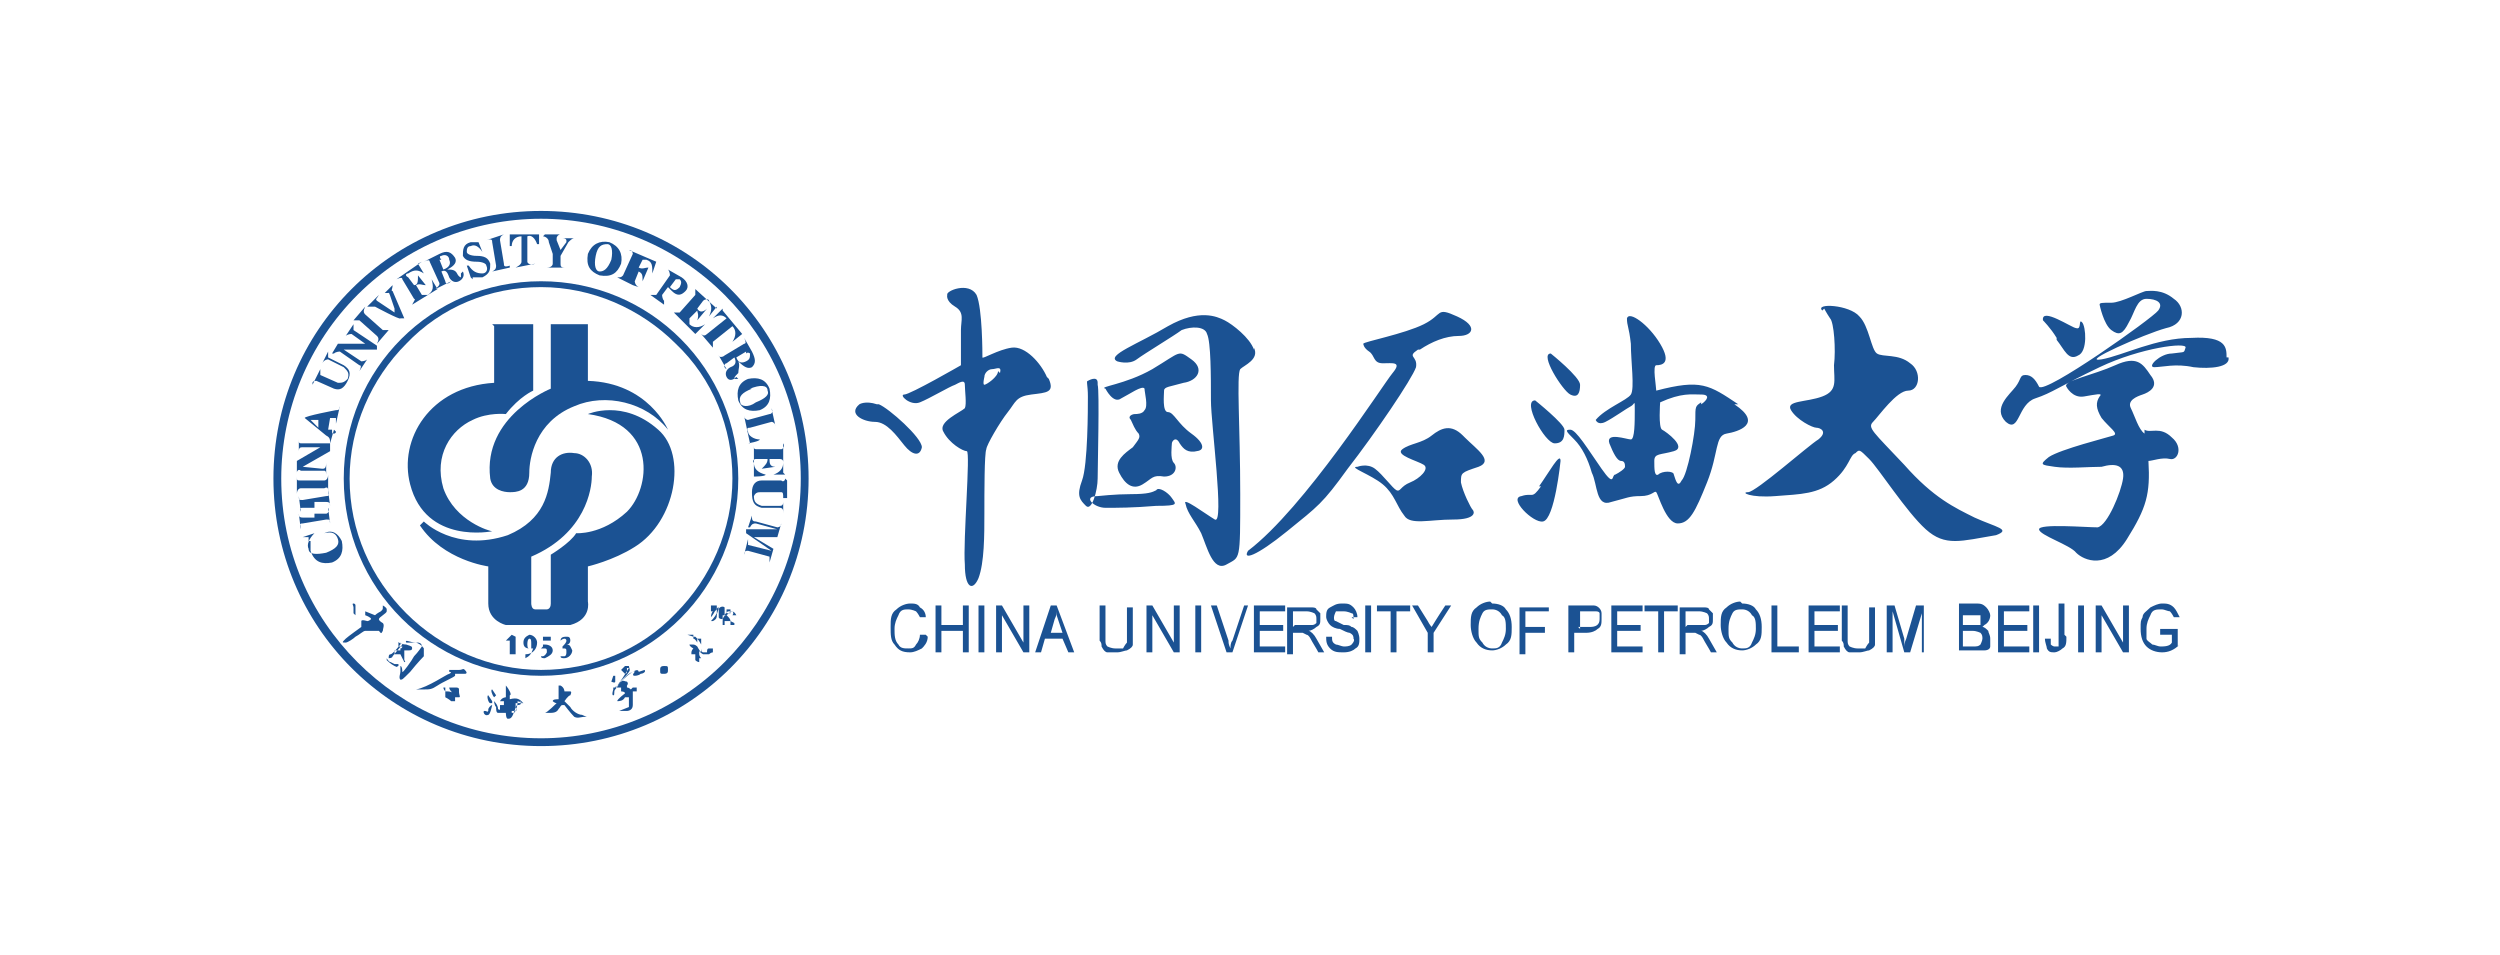 <?xml version="1.0" encoding="UTF-8"?>
<svg xmlns="http://www.w3.org/2000/svg" version="1.1" viewBox="0 0 128 48.9">
  <defs>
    <style>
      .cls-1 {
        fill: #1b5293;
        fill-rule: evenodd;
      }
    </style>
  </defs>
  <!-- Generator: Adobe Illustrator 28.7.1, SVG Export Plug-In . SVG Version: 1.2.0 Build 142)  -->
  <g>
    <g id="_图层_1" data-name="图层_1">
      <path class="cls-1" d="M18.3,15.1c-2.5,2.5-3.9,5.9-3.9,9.4,0,3.7,1.5,7,3.9,9.4,2.4,2.4,5.7,3.9,9.4,3.9,3.5,0,6.9-1.4,9.4-3.9,2.4-2.4,3.9-5.7,3.9-9.4s-1.5-7-3.9-9.4c-2.5-2.5-5.9-3.9-9.4-3.9-3.5,0-6.9,1.4-9.4,3.9h0ZM14,24.5c0-7.6,6.1-13.7,13.7-13.7,7.6,0,13.7,6.1,13.7,13.7s-6.1,13.7-13.7,13.7-13.7-6.1-13.7-13.7Z"/>
      <path class="cls-1" d="M20.8,17.6c-1.8,1.8-2.9,4.3-2.9,6.9,0,2.7,1.1,5.1,2.9,6.9,1.8,1.8,4.3,2.9,6.9,2.9,2.6,0,5.1-1,6.9-2.9,1.8-1.8,2.9-4.3,2.9-6.9,0-2.6-1-5.1-2.9-6.9-1.8-1.8-4.3-2.9-6.9-2.9-2.6,0-5.1,1-6.9,2.9ZM17.6,24.5c0-5.6,4.5-10.1,10.1-10.1s10.1,4.5,10.1,10.1-4.5,10.1-10.1,10.1-10.1-4.5-10.1-10.1ZM15.5,27.5l.6-.2h0c-.3.3-.4.6-.3.8,0,.3.4.3.9.2.5-.2.7-.4.6-.7-.1-.3-.3-.4-.7-.3h0c.4-.2.7,0,.9.4.1.5,0,.9-.5,1.1-.5.1-.9,0-1.1-.6,0-.2,0-.3,0-.5h-.1c0,0,0-.2,0-.2ZM16.1,26.5v-.5c0,0-.6,0-.6,0-.1,0-.2,0-.1.2h0s-.1-.8-.1-.8h0c0,.2,0,.2.2.2l1.2-.2c.1,0,.2,0,.1-.3h0s.1.8.1.8h0c0-.1,0-.2-.2-.2h-.6c0,0,0,.6,0,.6h.6c.1,0,.2-.2.1-.3h0s.1.8.1.8h0c0-.2,0-.2-.2-.2l-1.2.2c-.1,0-.2,0-.1.3h0s-.1-.8-.1-.8h0c0,.1,0,.2.2.2,0,0,.5,0,.5,0Z"/>
      <path class="cls-1" d="M16.8,24.3v.9s0,0,0,0c0-.2,0-.3-.2-.2h-1.2c-.1,0-.2.1-.2.3h0s0-.9,0-.9h0c0,.2,0,.2.2.2h1.2c.1,0,.2-.1.2-.3,0,0,0,0,0,0Z"/>
      <path class="cls-1" d="M15.2,24.2h0s0-.6,0-.6l1.2-.7h0s-.9,0-.9,0c-.1,0-.2,0-.2.2h0s0-.6,0-.6h0c0,.2,0,.2.2.2h1.4c0,.1,0,.4,0,.4l-1.4.8h0s1,.1,1,.1c.1,0,.2,0,.2-.3h0s0,.7,0,.7h0c0-.2,0-.3-.1-.3h-1.2c-.1-.1-.2,0-.2.1ZM16.5,21.5h-.6c0,0,.4.4.4.4v-.4ZM17.1,22l-.2.7h0c0-.2,0-.3-.2-.4l-1.1-.9h0c0-.1,1.6-.4,1.6-.4.1,0,.2,0,.2-.2h0s-.2.9-.2.9h0s0-.1,0-.1c0,0,0-.2,0-.2,0,0,0,0,0,0,0,0,0,0,0,0h-.3c0,0-.1.6-.1.6h.2c0,.2,0,.2.1.2,0,0,.1,0,.1-.1h0c0-.1,0,0,0,0ZM16,19.7l.4-.8h0c0,.2,0,.3,0,.3l.9.4c.2,0,.3,0,.5-.2.1-.3,0-.4-.2-.6l-.8-.4c0,0-.2,0-.3.2h0s.3-.6.3-.6h0c0,.2,0,.3,0,.3l.8.4c.3.2.4.4.2.8-.2.4-.4.5-.7.4l-.9-.4c0,0-.2,0-.2.1,0,0,0,0,0,0ZM17,18.1h0c0,0,.3-.5.3-.5h1.4s0,0,0,0l-.7-.5c0,0-.2,0-.3.1h0c0,0,.4-.6.4-.6h0c0,.2,0,.3,0,.3l1.2.8v.2c-.1,0-1.7,0-1.7,0h0s.9.6.9.6c0,0,.2,0,.3-.1h0c0,0-.4.6-.4.6h0c.1-.2.1-.3,0-.3l-1-.7c0,0-.2,0-.3.1ZM19.9,16.9l-.6.7h0c.1-.2.1-.3,0-.4l-.9-.8c0,0-.2,0-.3,0h0c0,0,.6-.7.6-.7h0c-.1.2-.1.3,0,.4l.9.8c0,0,.2,0,.3,0,0,0,0,0,0,0ZM18.8,15.7h0c0,0,.6-.6.6-.6h0c-.1.2-.2.2-.1.3,0,0,.3.2.9.6h0c0,0,0-.1,0-.2-.2-.6-.3-.9-.3-.8,0,0-.1,0-.2,0h0c0,0,.4-.4.4-.4h0c0,.2-.1.3,0,.3l.6,1.4h-.2c0,.1-1.3-.6-1.3-.6-.1,0-.2,0-.3,0ZM21.4,13.5l.3.5h0c-.3-.2-.5-.2-.8,0-.1,0-.2.1,0,.2l.3.4c.2,0,.2-.2.2-.5h0c0,0,.4.5.4.5h0c-.2,0-.3-.1-.5,0l.3.5c0,0,.1,0,.3,0,.3-.2.3-.4.2-.8h0c0,0,.3.5.3.5l-1.3.8h0c.1-.2.2-.3.1-.3l-.6-1c0-.1-.1-.1-.3,0h0c0,0,1.3-.9,1.3-.9ZM22.5,13.3l.2.5c.3-.1.4-.3.3-.5,0-.2-.2-.3-.4-.2-.1,0-.1.1,0,.2h0ZM23.7,13.9h0c.1.2,0,.4-.2.5-.2.1-.4,0-.5-.2-.1-.3-.2-.4-.4-.3l.2.5c0,.1.1.2.3,0h0c0,0-.8.4-.8.4h0c.2-.2.2-.2.2-.3l-.5-1.1c0-.1-.1-.1-.3,0h0c0,0,.8-.4.8-.4.4-.2.6-.1.8.2.1.2,0,.4-.4.6h0c.2,0,.4,0,.5.2.1.2.2.2.2.2,0,0,0,0,0-.2ZM24.1,14.2l-.2-.6h.1c.2.3.4.4.7.4.2,0,.3-.2.2-.4,0-.1-.2-.2-.5-.2-.4,0-.6-.1-.7-.3,0-.3,0-.6.4-.7.1,0,.2,0,.4,0,0,0,0,0,0,0,0,0,0,0,0,0,0,0,0,0,0,0h0s.2.5.2.5h0c-.2-.3-.4-.4-.6-.3-.2,0-.2.2-.2.3,0,.1.2.2.5.2.4,0,.6.1.7.4,0,.3,0,.5-.4.7-.1,0-.3,0-.4,0,0,0,0,0-.1,0,0,0,0,0,0,.1h0s0,0,0,0ZM26.1,13.7l-.9.2h0c.2-.1.2-.2.2-.3l-.2-1.2c0-.1,0-.2-.3-.1h0c0,0,.9-.3.9-.3h0c-.2.1-.2.2-.2.3l.2,1.2c0,.1,0,.2.3.1,0,0,0,0,0,0ZM26,12h1.6c0-.1,0,.5,0,.5h-.1c-.1-.3-.3-.5-.5-.4v1.3c0,.1.2.2.4.1h0c0,0-1,.2-1,.2h0c.2-.1.3-.2.3-.3v-1.3c-.3,0-.5.2-.5.5h-.1s0-.6,0-.6h0ZM27.9,12h0c0,0,.8,0,.8,0h0c-.1,0-.2.1-.2.2,0,0,0,0,0,.1,0,0,0,0,0,0l.2.5.3-.4c0,0,0,0,0-.1,0,0,0-.1-.2-.1h0c0,0,.6,0,.6,0h0c-.1,0-.2.1-.3.2l-.4.7v.4c0,.1,0,.2.2.2h0c0,0-.9,0-.9,0h0c.2,0,.3-.1.3-.2v-.5s-.2-.6-.2-.6c0-.2-.2-.3-.3-.3ZM30.5,13.1c-.1.5,0,.8.2.8.2,0,.4-.1.6-.6.1-.5,0-.8-.2-.8-.3,0-.5.1-.6.6ZM30.1,13c.2-.5.6-.7,1.1-.6.5.2.7.6.6,1.1-.2.5-.5.7-1.1.6-.5-.2-.7-.5-.6-1.1h0ZM32.4,14.6l-.8-.4h0c.2,0,.2,0,.3-.1l.5-1.1c0,0,0-.2-.2-.2h0c0,0,1.4.6,1.4.6l-.2.6h0c0-.4,0-.6-.3-.7-.1,0-.2,0-.2,0l-.2.4c.2.1.3,0,.5,0h0s-.3.7-.3.7h0c0-.3,0-.4-.2-.5l-.2.5c0,0,0,.2.2.3,0,0,0,0,0,0ZM34.6,14.3l-.3.4h0c.2.2.3.2.5,0,.1-.2.1-.3,0-.4,0,0-.2,0-.2,0ZM34,15.6l-.7-.5h0c.1,0,.2,0,.3,0l.7-1c0,0,0-.2-.1-.3h0c0,0,.7.4.7.4.3.2.4.5.2.7-.2.2-.4.3-.7,0l-.2-.2-.3.4c0,0,0,.2.1.3h0c0,0,0,0,0,0ZM36.7,15.7l-.4.5h0c.2-.4.1-.6,0-.8,0-.1-.2-.1-.3,0l-.3.4c.1.2.3.2.5,0h0c0,0-.5.6-.5.6h0c.1-.3,0-.4,0-.5l-.4.4c0,0,0,.2,0,.3.2.2.5.2.8,0h0c0,0-.5.5-.5.5l-1.1-1.1h0c.1,0,.2,0,.3,0l.8-.9c0,0,0-.2,0-.3h0c0,0,1.1,1,1.1,1ZM37,15.9l1,1.2-.5.4h0c.2-.3.2-.6,0-.8l-1,.8c0,0,0,.2,0,.3h0c0,0-.6-.7-.6-.7h0c.1.1.2.1.3,0l1-.8c-.2-.2-.4-.2-.7,0h0c0,0,.5-.5.5-.5h0ZM38.2,18l-.5.3c.1.3.3.3.5.2.2-.1.2-.2.2-.4,0,0-.1-.1-.2,0ZM37.7,19.3h0c-.2.2-.4.2-.5,0-.1-.2,0-.4.2-.5.3-.1.3-.3.2-.5l-.4.3c-.1,0-.2.2,0,.3h0s-.4-.7-.4-.7h0c0,.1.2.1.3,0l1-.6c.1,0,.1-.1,0-.3h0s.4.7.4.7c.2.4.2.6,0,.8-.2.1-.4,0-.7-.3h0c.1.2,0,.4,0,.6-.2.2-.2.2-.2.3,0,0,0,0,.2,0h0ZM38.5,19.9c-.5.2-.7.4-.6.7,0,.2.4.3.8,0,.5-.2.7-.4.6-.6,0-.3-.4-.3-.9-.1ZM38.3,19.4c.5-.1.9,0,1.1.5.1.5,0,.9-.5,1.1-.5.1-.9,0-1.1-.5-.1-.5,0-.9.5-1.1ZM38.4,22.7l-.3-1.4h0c0,.1.1.2.2.2l1.1-.3c.1,0,.2-.1.1-.3h0s.2.9.2.9h0c0-.1-.1-.2-.2-.2l-1.1.3c-.1,0-.2,0-.1.2,0,.2.3.4.6.4h0c0,.1-.6.2-.6.2h0ZM40.2,24.3h-.6c0,0,0,0,0,0,.3-.1.5-.3.5-.6,0-.1,0-.2-.2-.2h-.5c0,.2,0,.4.3.4h0c0,0-.7.1-.7.1h0c.2-.2.3-.3.3-.5h-.6c-.1,0-.2.1-.1.2,0,.3.2.5.6.6h0c0,.1-.6.1-.6.1v-1.6c0,0,0,0,0,0,0,.2,0,.2.2.2h1.2c.1,0,.2-.2.1-.3h0s0,1.5,0,1.5ZM40.3,24.6v.9c0,0-.2,0-.2,0,0-.2,0-.3-.1-.3h-1c-.2,0-.3,0-.4.2,0,.3.1.4.4.5h.9c.1,0,.2,0,.2-.2h0s0,.6,0,.6h0c0-.2,0-.3-.2-.3h-.9c-.4-.1-.5-.3-.5-.8,0-.4.2-.6.5-.6h1c.1.1.2,0,.2-.1h0ZM38.3,27l.2-.6h0c0,.2,0,.3.2.3l1.1.3c0,0,.2,0,.2-.2h0s-.2.7-.2.7h-1.2s0,0,0,0l1,.6-.2.7h0c0-.2,0-.3,0-.3l-1.1-.3c-.1,0-.2,0-.2.2h0s.2-.8.2-.8h0c0,.2,0,.3,0,.3l1.2.3-1.3-.9v-.2c0,0,1.6,0,1.6,0l-1.1-.3c-.1,0-.2,0-.3.2,0,0,0,0,0,0ZM26.4,32.6v.9s0,0,0,0h.1c0,0-.5,0-.5,0h0c0,0,.1,0,.1,0,0,0,0,0,0,0v-.7c0,0-.1,0-.2,0h0c.1-.1.2-.2.3-.3h0,0ZM27,32.9c0,.2,0,.3.1.3,0,0,0,0,.1,0,0,0,0-.1,0-.2,0-.2,0-.3-.1-.3,0,0-.1,0-.1.3ZM26.9,33.7h0c.2-.1.3-.2.4-.5,0,0-.1,0-.2,0-.2,0-.3-.1-.3-.3,0-.2.1-.3.3-.4.2,0,.4.2.4.4,0,.3-.2.6-.6.6ZM27.8,33.1v-.5h.4s0,0,0,0h0v.2h-.4v.2s0,0,.1,0c.2,0,.4.1.4.3,0,.2-.2.3-.4.4-.1,0-.2,0-.2-.1,0,0,0,0,0,0s0,0,.1,0c0,0,0,0,0,0,0,0,.1,0,.2-.2,0-.2,0-.2-.2-.2,0,0,0,0-.1,0,0,0,0,0,0,0ZM28.8,33.1h0c.1-.1.2-.2.2-.3,0,0,0-.1-.1-.1,0,0-.1,0-.2.1h0c0-.2.2-.2.3-.2.1,0,.2,0,.2.2,0,0,0,.2-.2.2h0c.2,0,.2.1.3.3,0,.2-.2.4-.4.4-.1,0-.2,0-.2-.1,0,0,0,0,0,0,0,0,0,0,.1,0,0,0,0,0,.1,0,0,0,.1,0,.1-.2,0-.2,0-.2-.2-.2,0,0,0,0,0,0,0,0,0,0,0,0h0ZM25.2,16.6h2.1v3.4s-.7.3-1.4,1.2c0,0-.9-.1-1.7.3-1.1.5-2,1.8-1.5,3.5.6,1.7,2.4,2.2,2.5,2.2,0,0-3.4.7-4.2-2.4-.6-2.3,1-5,4.3-5.2,0,0,0-2.9,0-2.9Z"/>
      <path class="cls-1" d="M28.2,16.6v3.3s-3.5,1.4-3.1,4.6c.1.6.7.7,1,.7.3,0,1,0,1-1,0-.7.3-2.6,2.3-3.4,1.6-.7,3.7-.2,4.8,1.2,0,0-1-2.4-4.1-2.5v-2.9s-2,0-2,0Z"/>
      <path class="cls-1" d="M21.7,26.7s1.6,1.6,4.3.7c1.9-.8,2.1-2.2,2.2-3.2,0-.8.6-1.1,1.2-1,.5,0,1,.5.9,1.2,0,.6-.3,2.9-3.1,4.1v2.4s0,.3.2.3h.6s.2,0,.2-.3v-2.5s1-.6,1.3-1.1c0,0,1.3.1,2.6-1.1,1.2-1.2,1.6-4.5-2-5,0,0,1.8-.8,3.6.8,1.5,1.3.9,4.7-1.2,6-1.1.7-2.4,1-2.4,1v1.8s.2.9-.9,1.2h-3.3s-.9-.2-.9-1.1v-1.9s-2.3-.3-3.5-2.1ZM19.3,31.7c0,0-.2,0-.2,0,0,0,0,0,0,0,0,0,0,0,.1,0,0,0,0,0,0,0h0ZM19.8,31.2c0-.1-.2-.2-.2-.2,0,0,0,0,0,.1,0,.1,0,.1-.1.2,0,0-.2.1-.3.2,0,0-.5-.2-.5-.2,0,0,0,.1,0,.2,0,0,.3.1.3.2,0,0,0,0,0,0,0,0-.1.1-.2.1,0,0-.3-.1-.3,0,0,.1,0,.3,0,.3,0,0-.7.5-.8.6-.2.2-.2.2,0,.2.1,0,.4-.2.5-.3.2-.1.4-.3.5-.3s.3,0,.4,0c.1,0,.2,0,.3,0,.1.1.1.2.2,0,0-.1.1-.3,0-.4,0,0-.2-.1-.2-.2s.4-.3.4-.4h0ZM18.2,31.5c0,.1,0,.2,0,.1,0,0,0-.5,0-.6,0-.1-.1-.1-.1-.1-.1,0,0,.1,0,.2,0,0,0,.2,0,.3ZM23.5,35.3c0-.1-.1-.1-.2-.1,0,0-.2,0-.3,0,0,0,0,.1.1.2s0,0-.2,0-.1,0-.1,0c0,0,0-.2,0-.2,0,0-.1,0-.1,0,0,0,0,.1.1.2,0,.1,0,.2,0,.3,0,0,.2.1.3.2.2,0,.2,0,.2,0,0,0,0-.2,0-.2,0,0,0,0,.2,0,.1,0,0-.1,0-.3h0ZM23.5,34.5c.1,0,.2,0,.3,0,0,0,.2,0,0-.2-.1-.1-.1,0-.3,0-.2,0-.5,0-.5,0,0,0,0,0,0,0,0,0,0,0,0,.1,0,0,.2,0,0,.1-.1,0-1.1.7-1.7.8,0,0,0,0,.4,0,.3,0,.4,0,.7-.2.3-.2.8-.4.9-.5,0,0,0-.1,0-.1h0ZM28.6,35.1s0,0,0,0c0,0,0,.3,0,.4,0,.1,0,.2,0,.3-.1,0-.3,0-.3.1,0,0,.1.1.2.1,0,0,.1,0,0,0,0,0-.5.5-.6.5,0,0,0,0,.2,0,.2,0,.4,0,.5-.2.1-.1.1-.2.2-.2,0,0,0,0,.1,0,0,0,.3.4.5.6.2.1.3,0,.6,0,.1,0,0,0-.2-.1-.2,0-.5-.2-.6-.4-.3-.3-.3-.3-.3-.3,0,0,.2-.3.3-.3,0,0,.1-.2,0-.2-.1,0-.2,0-.3,0,0,0,0-.2-.2-.3,0,0-.4,0-.3,0ZM32.3,35.3c0,0-.1-.1-.2-.1,0,0,0-.1,0-.1,0,0,.1-.1,0-.2-.1,0-.2-.1-.3,0-.1.2-.4.3-.3.3,0,0,0,0,.2,0,0,0,.1,0,.1,0,0,0,0,.1,0,.2,0,0,.2,0,.2.1,0,0-.4.3-.4.4,0,0,0,0,0,0,.1,0,.3,0,.4-.2,0,0,.2,0,.2,0,0,.1,0,.4,0,.5,0,0-.5.2-.5.2,0,0,.3,0,.4,0,0,0,.3,0,.3-.3,0-.3,0-.4,0-.7,0,0,0,0,.2,0,0,0,0-.1,0-.2-.1,0-.2,0-.2,0ZM32.7,34.4c0,0,0-.2-.3,0-.3.1-.5.4-.6.5-.2.1.3-.3.4-.5.1-.1,0-.2,0-.3,0,0-.2,0-.2,0,0,0-.2.2-.2.2,0,0,0,0,0,0,0,0,.1.1.2.2,0,0,.1,0,.1-.1,0,0,0-.2,0-.2,0,0,.2,0,.1,0,0,0-.6,1-.7,1,0,0-.1,0-.1,0,0,0,0,0,0,.1,0,0-.1.3,0,.3.1,0,0-.2.1-.3s.1-.2.4-.5c.3-.3.6-.5.6-.4,0,0,0,0,0,0,0,0-.2.2,0,.2,0,0,.2,0,.3-.1.1,0,.3-.1.2-.2ZM31.3,34.9c0,0,.2.1.2,0,0,0,0-.2,0-.3,0,0,0,0,0,0,0,0-.3,0-.3,0,0,0,0,0,.2,0ZM26.5,35.9s0,0,0,.1c0,.1-.1.5-.2.5,0,0,0,0,0,0,0,0,0,0-.1,0,0,0,0,0,0-.1,0,0,0,0,.2,0,.1,0,0-.2,0-.2,0,0,0-.2,0-.2.2,0,.3,0,.4,0,0,0,0,0,0,0h0ZM26.8,36c-.2-.2-.3-.3-.7-.2,0,0,0-.2,0-.2,0,0,.1,0,0-.2s-.2-.3-.2-.3c0,0,0,0,0,.2,0,.1,0,.4,0,.4,0,0-.2,0-.3.2,0,0,0,0,0,0,0,0,.2,0,.2,0s0,0,0,0c0,.1,0,.3,0,.2,0,0-.2,0-.2,0,0,0,0,.2,0,.2,0,0,0,0,0,0,0,0,0,0,0,0,0,0,0,.1-.1,0,0-.2-.2-.4-.2-.4,0,0,0,0,0,0s0,.2.1.3c0,.1,0,.3.1.3.1,0,.1,0,.3,0,.1,0,.1,0,.1,0,0,0,0,.3.1.3.1,0,.2,0,.3-.3.1-.2.1-.4.2-.4,0,0,.3,0,.1-.2ZM25,36.4c-.1.1,0,0-.2,0-.1,0,0,.3.2.2.1,0,.2-.5.2-.5,0,0-.1,0-.2.2h0ZM25.2,36c0,0,0,0,0-.1,0,0-.2-.3-.2-.3-.1,0,0,.4.1.4ZM25.4,35.6c0,0,0,0,0,0,0,0-.2-.3-.2-.3-.1,0,0,.3.1.4ZM20.2,34s0,0-.2-.1c-.1,0-.2-.2-.2-.2,0,0,0,0,0,.1,0,0,.2.2.4.3.2.1.1,0,.2,0,0,0,0-.2,0-.1ZM20.7,33.9c0,0,.1,0,0-.1,0-.1,0-.2,0-.3,0,0,0-.1,0-.2,0,0,0,0,.2,0,.1,0,.2,0,.2-.1,0-.1,0-.1-.3-.2-.3,0-.5-.2-.4-.1,0,0,0,.1,0,.2,0,0,.2,0,.2,0,0,0,0,.1-.1.1,0,0,0,0,0,0,0,0,0,0,0,0s0,0,0,.1c0,0,0,0-.1,0,0,0-.2,0-.2,0,0,.1,0,.2,0,.2,0,0,.1,0,.2,0,0,0,.2,0,.1,0,0,0,0-.1,0-.2,0,0,0,0,0,0,0,0,0,.1,0,.2h0ZM20.5,32.9c0,0,0,0,0,0,0,0,0,0,0,.1,0,0-.4.5-.5.5s-.1.1-.1.2c0,0,.2,0,.2-.1,0,0,.5-.6.5-.6ZM21.7,33.6c0-.1,0-.3,0-.4,0,0-.1-.2-.4-.3-.3,0-.6-.2-.5,0,0,0,0,0,.1,0,0,0,.4,0,.5,0,0,0,.2,0,.2.2,0,0-.2.3-.4.5-.1.2-.6.9-.6.8,0,0,0-.3-.1-.3,0,0,0,.2,0,.3,0,.1-.1.3,0,.4.1,0,.1,0,.5-.4.4-.5.7-.8.7-.8,0,0,.2,0,.2,0h0ZM34.2,34.3c0,.1,0,.2-.2.2s-.2,0-.2-.2h0c0-.1,0-.2.2-.2s.2,0,.2.2ZM35.4,33.4s0,0,0,0c0,0,0,0,0,0,0,0,0,0,0,0,0,0,0,0,0,0,0,0,0,0,0,.2,0,0,0,0,0,0,0,0,0,0,0,0,0,0,0-.2,0-.3,0,0,0,0,0,0,0,0,0,0,0-.1ZM35.2,32.5s0,0,0,0c.2,0,.3,0,.3,0v.2c.1,0,.2.2.2.2,0,0,0-.1,0-.2,0,0,0,0,.2,0,0,0,0,0,0,.2,0,0,0,.1,0,.2,0,0,0,0,0,.1,0,0,0,.2.1.2,0,0,.1,0,.2,0,0,0,0,0,0,0h0c0-.1,0-.2.1-.2,0,0,.1,0,.2,0,0,0,0,.1,0,.2,0,0-.1,0-.2.1,0,0,0,0-.1,0,0,0-.2,0-.2,0,0,0-.2-.1-.2-.2,0,0,0-.1,0-.2,0,0,0,0,0,0,0,0,0,0,0,0,0,0,0,.2,0,.4,0,0,0,.1.1.2,0,0,0,0,0,0,0,0,0,0,0,0,0,0,0,0,0,0,0,0,0,0,0,0,0,0,0,0,0,0,0,0,0,0,0,0,0,0,0,0-.1,0,0,.1,0,.2,0,.2,0,0,0,0,0,0,0,0-.1,0-.2-.1,0,0,0,0,0,0h0s0-.1,0-.3c0,0-.1,0-.2,0,0,0,0,0,0,0,0,0,0,0,0,0,0,0,0,0,0-.1,0,0,0-.1.1-.2,0,0-.2-.1-.2-.2,0,0,0,0,0,0,0,0,0,0,0,0,.1,0,.2,0,.2,0,0,0,.1,0,.2.1,0,0,.1.2.2.3,0-.2,0-.4,0-.4,0,0-.1-.2-.2-.3,0,0,0,0-.1-.1,0,0,0,0,0,0,0,0,0,0-.1,0h0ZM37.4,31.8c0,0,0,.2,0,.2,0,0,.1,0,.2,0,0,0,0,0,0,0h0c0,0,0,0,0-.1h0ZM37.2,31.7s0,0,0,0c0,0,0,0,0,0,0,0,0,0,0,0h0ZM37.2,31.2s0,0,0,0c0,0,0,0,0,0,0,0,0,0,0,0,0,0,0,.1,0,.2,0,0,.1,0,.2,0,0,0,0-.2,0-.2,0,0,0,0,0,0h0ZM36.4,31s0,0,.1,0h0c0,0,.1,0,.2,0,0,0,0,0,0,0,0,0,0,.1,0,.2,0,0,0,0-.1.1,0,0-.1.2-.2.3,0,0,0,0,0,0,0,0,0-.2.1-.3,0,0,0,0,0,0,0,0-.1,0-.1,0,0,0,0,0,0,0,0,0,0,0,0,0h0ZM36.8,31c0,0,0,0,0-.1,0,0,0,0,0,0,0,0,0,0,0,0,0,0,0,0,0,0,0,0,0,0,0,0,0,.2,0,.3,0,.3,0-.1.2-.2.3-.1,0,0,0,0,0,0,0,0,0,0,0,0,0,.2,0,.3,0,.4,0,0,0,0,0,0,0,0,.1-.2.2-.2,0,0,0,0,.1,0,.1,0,.2,0,.3.2,0,0,0,0,0,0,0,0,0,0,0,0,0,0,0,0,0,0,0,0,0,0,0,0,0,0-.1,0-.2,0,0,0,0,0,0,0h0c0,0,.1-.1,0-.2,0,0-.1,0-.3.2,0,0,0,0,.1.1,0,0,.1.1.1.2,0,0,0,0,0,0h0c0,0,0,0,0,0,0,0-.1,0-.2,0,0,0,0,0-.1,0,0,0,0,0,0,0,0,0,0,.2,0,.2,0,0,0,0,0,0,0,0,0,0-.1,0,0,0,0,0,0,0h0c0,0,0-.1,0-.2,0,0,0,0,0,0,0,0,0,0,0,0,0,0,0,0,0,0,0-.2.1-.3.2-.3,0,0,0,0,0,0,0,0-.2,0-.2,0,0,0,0,0,0,.1h0c0,0,0,.1,0,.1,0,0-.2,0-.2-.1,0,0,0,0,0,0,0,0,0,0,0,0,0-.2,0-.3,0-.5,0,0,0,0,0,0,0,.1-.1.3-.1.4,0,.1,0,.2-.2.3,0,0-.1,0-.1,0,0,0,0,0,0,0h0c0,0,.2-.2.3-.4,0,0,0,0,0-.1,0-.1,0-.2.1-.2,0,0,0,0,0-.1ZM51.1,19c0,.3-.6.7-.7.7s0-.4,0-.4c0-.2.2-.4.4-.4.2,0,.5-.2.4.2ZM53.6,19.3c-.3-.7-1.1-1.6-1.8-1.5-.7.1-1.5.6-1.5.5,0-.2,0-2.5-.3-3.2-.4-.7-1.6-.2-1.5,0,0,0-.1.3.4.6.5.3.3.7.3,1.2,0,.5,0,1.8,0,1.8,0,0-2.6,1.5-2.9,1.5-.3,0,.3.6.8.4s1.5-.8,1.8-.9c.2-.1.5-.3.5,0s.1,1,0,1.2c-.2.2-1.4.7-1.1,1.2.3.6,1,1,1.2,1,.2,0-.2,4.6-.1,5.8,0,1.2.4,1.4.7.7.3-.8.3-2.2.3-3.3,0-1.1,0-3.1.1-3.3,0-.2.7-1.4,1.1-1.9.4-.5.4-.8,1.2-.9.8-.1,1.2-.1.9-.8ZM44.9,20.7c-.6-.2-.9,0-.9,0-.6.5.2.9.8.9.6,0,1.1.7,1.5,1.2.4.5.8.6.9.1,0-.5-1.7-2-2.2-2.2ZM59.2,25.1c-.2.1-.4.2-1.3.2-.8,0-1.7.1-1.7.1-.8,0-.2.6.4.6s1.4,0,2.6-.1c1.2,0,1-.1.8-.4-.2-.3-.7-.6-.8-.4h0ZM61.2,23.1c.5,0,.5-.4-.2-.9-.7-.5-.9-1.1-1.2-1.1-.3,0-.2-.9-.2-1.1s.3-.2,1-.4c.7-.1,1.1-.7.4-1.2-.7-.5-.5-.4-2,.5-1.4.8-2.8.9-2.4,1,0,0,.4.8.8.5.4-.2,1.1-.7,1.2-.5,0,.2.2.9,0,1.1-.1.2-.4.2-.5.2-.1,0-.4.1-.2.3.1.2.2.5.4.7.1.2,0,.3-.3.7-.4.3-1,.7-.7,1.3.3.6.7.9,1.2.6.5-.3.5-.5,1.1-.4.6,0,.7-.5.5-.7-.2-.2-.1-.9-.1-1s.2-.4.4,0c.2.3.4.5.9.4ZM56.2,19.6c0-.4-.5-.1-.5-.1-.1,0,0,.2,0,.8s0,3.5-.3,4.3c-.3.8-.1,1,.2,1.3s.6-.8.6-1.4c0-.6.1-4.5,0-4.8ZM64.2,17.9c-.2-.6-1.1-1.3-1.5-1.5-.4-.2-1.3-.6-2.9.3-1.5.9-3.2,1.5-2.6,1.8,0,0,.6.2,1-.1.4-.3,1.9-1.2,2.3-1.5.5-.2,1.2-.2,1.3.2.2.4.2,2.2.2,3.4,0,1.2.7,6.4.2,6.1-.5-.3-1.7-1.2-1.5-.8.1.5.5.9.8,1.5.3.7.6,2,1.3,1.6.7-.4.7-.1.7-3.6,0-3.4-.2-6.1,0-6.4.2-.2,1-.5.7-1.1ZM74.9,22.3c-.6-.6-1.1-.4-1.6,0-.5.4-1.1.4-1.5.7-.4.3.8.6,1.1.8.3.2-.2.7-.7.9-.5.2-.5.5-.7.4-.2-.1-.7-.8-1.1-1.1-.4-.3-.9-.1-.9-.1-.5,0,.7.4,1.3.9.6.5.7,1.1,1.1,1.6.3.5,1.3.2,2.5.2s1.1-.4,1-.5c-.1-.1-.5-.9-.6-1.4,0-.5,0-.5.9-.8.8-.3-.1-.9-.7-1.5ZM72.7,17.9c.6-.4,1.3-.7,2-.7.7,0,1-.5-.1-1-1.1-.5-.7-.1-1.7.4-1,.5-3.1.9-3.1,1,0,0,0,.2.3.4.3.2.2.6.7.6.5,0,1-.1.5.5-.5.6-4.5,6.9-7.4,9.1-.3.5.4.3,2-1,1.6-1.3,1.8-1.4,3.1-3.2,1.4-1.8,3.3-4.6,3.5-5.2.1-.6-.5-.5.1-.9h0ZM93.4,15.8s.1.2.3.5c.2.2.3,1.6.2,2.4,0,.8.2,1.3-.6,1.6-.8.3-1.9.2-1.6.7.3.5,1.1.9,1.3.9s.6.2.1.6c-.5.3-3.2,2.7-3.6,2.7-.4,0,.1.3,1.4.2s2.2-.1,3-.8c.8-.7.8-1.3,1.1-1.4.2-.2.2-.2.7.3.5.5,1.9,2.7,2.9,3.6,1,.9,1.8.6,3.6.3.8-.3,0-.4-1.1-.9-1-.5-2.1-1-3.6-2.7-1.6-1.7-1.9-1.9-1.6-2.2.3-.3,1.2-1.6,1.8-1.6.6,0,.7-1,.1-1.4-.6-.5-1.4-.3-1.7-.5s-.4-1.4-.9-1.9c-.5-.6-2.3-.7-1.9-.3h0ZM109.8,22.2c-.3-.2-.5-.9-.7-1.3-.2-.4.3-.6.6-.7s.9-.4.4-1c-.4-.6-.7-1-1.8-.5-1.1.5-2.7.8-2.5,1.1,0,0,.3.6.9.5.6-.1,1-.2.8,0-.2.3-.2.6.1,1.1.4.5.9.8.6.9-.3.1-2.7.7-3.3,1.1-.5.4-.4.4.3.5s1.7,0,2.4,0c.7-.2,1.2-.1,1.1.6-.1.7-.8,2.4-1.3,2.5-.6,0-3-.2-3,.1s1.6.8,1.9,1.2c.4.4,1.6.9,2.6-.7,1-1.6,1.2-2.3,1.1-4,.2,0,.7-.2,1.1-.1.4.1.7-.6.1-1.1-.6-.6-1.1-.2-1.4-.4ZM114,18.3c0-.5,0-1.1-1.8-1-1.8,0-3.5.9-4.6,1.1-1.2.2,2.2-1.3,3.3-1.6,1-.2,1-1.1.4-1.5-.6-.5-1.2-.4-1.4-.4-.2,0-1.3.6-1.8.6s-.6,0-.6.1c0,0,.2,1,.6,1.3s.6.2.9-.4c.3-.5.4-1.2.9-1.2.5,0,.9.2.6.6s-5.8,4.3-6.1,3.9c-.2-.4-.4-.6-.7-.6s-.2.2-.5.6c-.3.4-1.2,1.1-.5,1.8.7.6.6-.9,1.5-1.2.9-.3,1.2-.6,3.3-1.6,2.1-1,4.5-1.3,4.4-1-.1.3,0,.2-.7.3-.6,0-1.3.7-.9.7.4,0,1.1-.2,2,0,.9.1,1.9,0,1.8-.5ZM105.3,17.4c.4.5.6,1.1,1.1.8.5-.2.4-1.5.2-1.7-.2-.2,0,.4-.3.3-.2,0-1.8-1.1-1.7-.4,0,0,.4.4.7.9h0ZM87.1,20.6c-.3.2-.3.2-.3.9,0,.7-.4,2.8-.7,3.1-.2.4-.3,0-.4-.3,0-.2-.6-.2-.8,0-.2.1-.2-.3-.2-.7,0-.4.3-.3,1-.5.7-.2-.4-1-.6-1.1s-.1-1.4-.1-1.4c1.1-.5,1.6-.4,2.1-.4.5,0,.3.3,0,.5ZM89,20.7c-1.5-1-1.9-1.3-4.2-.7,0-.2-.2-1.3,0-1.3.3,0,.8-.1.2-1.1-.6-1-1.6-1.7-1.7-1.3,0,.4.1.4.2,1.3,0,.9.2,2.3,0,2.6s-1.3.7-1.8,1.3c0,0,.1.3.5.1s1.1-.7,1.3-.8c.2-.1.2-.4.2.2s0,1.5-.2,1.5c-.2,0-1.3-.4-1.1.2.2.5.4.9.6.9s.2.2.2.3-.3.3-.5.4c-.2,0,0,.7-.7-.3-.7-1-1.3-2-1.6-2s-.2.1.2.5.7,1,.9,1.7c.3.6.2,1.8,1,1.5.8-.2.9-.3,1.5-.3.6,0,.7-.3.8-.2s.5,1.6,1.1,1.6.9-.6,1.5-2.1c.6-1.5.4-2.4,1-2.5.6-.1,1.9-.5.4-1.5ZM78.9,24.9c-.5.7-.4.3-1,.5-.7.1.6,1.4,1.1,1.3.6-.1.9-3.1.9-3.1,0-.5-.6.6-1.1,1.3ZM78.6,20.5c-.7,0,.5,2.2,1,2.2.5,0,.5-.4.5-.7,0-.3-1.5-1.5-1.5-1.5ZM80.9,19.7c0-.4-1.5-1.6-1.5-1.6-.6,0,.6,1.9,1,2.1.4.2.5-.1.5-.5ZM47.5,32.6c0,.3-.2.5-.3.6-.2.1-.4.2-.6.2-.4,0-.6-.1-.8-.4-.2-.2-.2-.5-.2-.9s0-.7.3-.9c.2-.2.5-.3.7-.3.2,0,.4,0,.5.2.2.1.3.3.3.5h-.3c0,0-.1-.2-.2-.3,0,0-.2-.1-.4-.1-.2,0-.4,0-.5.3-.1.2-.2.4-.2.7s0,.6.2.8c.1.2.3.2.5.2.2,0,.3,0,.4-.2.1-.1.2-.3.2-.5,0,0,.3,0,.3,0ZM49.6,33.4h-.3v-1.1h-1.1v1.1h-.3v-2.4h.3v1h1.1v-1h.3s0,2.4,0,2.4ZM50.1,33.4h.3v-2.4h-.3v2.4ZM52.7,33.4h-.3l-1.1-1.9h0v1.9h-.3v-2.4h.3l1.1,1.9h0v-1.9h.3v2.4ZM54.4,32.4c-.1-.3-.2-.6-.3-.9,0,0,0-.2,0-.3h0c0,.2,0,.3-.1.5l-.2.7s.7,0,.7,0ZM55,33.4h-.3l-.3-.7h-.9l-.2.7h-.3l.8-2.4h.3l.9,2.4h0ZM58,32.4c0,.1,0,.2,0,.3,0,.1,0,.2,0,.3,0,.1-.1.2-.3.3-.1,0-.3.1-.5.1-.2,0-.3,0-.5,0-.1,0-.2-.1-.3-.3,0-.1,0-.2-.1-.3,0-.1,0-.3,0-.4v-1.4h.3v1.4c0,.1,0,.3,0,.4,0,.1,0,.2.1.3,0,0,.2.1.4.1s.3,0,.4,0c0,0,.1-.2.2-.3,0-.1,0-.2,0-.4v-1.4h.3v1.4h0ZM60.4,33.4h-.3l-1.1-1.9h0v1.9h-.3v-2.4h.3l1.1,1.9h0v-1.9h.3v2.4ZM61.2,33.4h.3v-2.4h-.3v2.4ZM63.9,31l-.8,2.4h-.3l-.8-2.4h.3l.6,1.8c0,.1,0,.2.1.4h0c0-.1,0-.3.1-.4l.6-1.8h.3ZM65.8,33.4h-1.6v-2.4h1.6v.3h-1.3v.7h1.2v.3h-1.2v.8h1.3s0,.3,0,.3ZM66.3,32h.6c0,0,.2,0,.3,0,0,0,.1,0,.2-.1,0,0,0-.1,0-.2,0-.1,0-.2-.1-.3,0,0-.2-.1-.4-.1h-.7v.8h0ZM67.9,33.4h-.4c-.1-.2-.3-.5-.4-.7,0,0-.1-.2-.2-.2,0,0,0,0-.2-.1,0,0-.1,0-.2,0h-.3v1.1h-.3v-2.4h1c.1,0,.2,0,.3,0,0,0,.2,0,.2.1,0,0,.1.1.2.2,0,0,0,.2,0,.3,0,.2,0,.3-.2.4-.1.1-.3.2-.4.2h0c.1,0,.3.2.4.4l.4.7ZM69.3,31.7c0-.2,0-.3-.1-.3,0,0-.2-.1-.4-.1-.1,0-.3,0-.4,0,0,0-.1.2-.1.3,0,.1,0,.2.1.2,0,0,.2.1.4.2.2,0,.3,0,.4.1.1,0,.2.1.3.2,0,0,.1.2.1.4,0,.2,0,.4-.2.5-.1.1-.3.2-.6.2s-.5,0-.7-.2c-.2-.2-.2-.4-.2-.6h.3c0,.2,0,.3.2.4.1,0,.3.1.4.1.1,0,.3,0,.4-.1,0,0,.2-.2.1-.3,0-.1,0-.2-.2-.3-.1,0-.3-.1-.5-.2-.2,0-.4-.1-.5-.2-.1-.1-.2-.3-.2-.4,0-.2,0-.4.2-.5s.3-.2.6-.2.4,0,.6.2c.1.1.2.3.2.5,0,0-.3,0-.3,0ZM69.9,33.4h.3v-2.4h-.3v2.4ZM72.2,31.3h-.7v2.1h-.3v-2.1h-.7v-.3h1.7v.3ZM74.3,31l-.9,1.4v1h-.3v-1l-.8-1.4h.3l.5.8c0,0,.1.2.2.3,0,0,.3-.5.7-1.1h.3ZM76.4,33.2c.2,0,.4,0,.5-.3.1-.2.2-.4.2-.7,0-.3,0-.6-.2-.7-.1-.2-.3-.3-.5-.3-.2,0-.4,0-.5.2-.1.2-.2.4-.2.8s0,.5.2.7c.1.2.3.3.5.3ZM76.4,30.9c.3,0,.6.1.7.3.2.2.3.5.3.9s0,.7-.3.9c-.2.2-.5.3-.7.3-.3,0-.6-.1-.8-.4-.2-.2-.3-.6-.3-.9,0-.4,0-.7.3-.9.2-.2.5-.3.7-.3ZM79.3,31.3h-1.2v.8h1v.3h-1v1.1h-.3v-2.4h1.5s0,.3,0,.3ZM80.8,32.1h.6c.3,0,.5-.1.5-.4,0,0,0-.2,0-.3,0,0,0-.1-.2-.1,0,0-.2,0-.3,0h-.5v.9ZM80.5,31h.8c.1,0,.2,0,.3,0,.2,0,.4.2.4.4,0,.1,0,.2,0,.3,0,.2,0,.4-.2.5-.1.1-.3.2-.6.2h-.6v1h-.3v-2.4h0ZM84.1,33.4h-1.6v-2.4h1.6v.3h-1.3v.7h1.2v.3h-1.2v.8h1.3s0,.3,0,.3ZM85.9,31.3h-.7v2.1h-.3v-2.1h-.7v-.3h1.7v.3ZM86.4,32h.6c0,0,.2,0,.3,0,0,0,.1,0,.2-.1,0,0,0-.1,0-.2,0-.1,0-.2-.1-.3,0,0-.2-.1-.4-.1h-.7v.8ZM88,33.4h-.4c-.1-.2-.3-.5-.4-.7,0,0-.1-.2-.2-.2,0,0,0,0-.2-.1,0,0-.1,0-.2,0h-.3v1.1h-.3v-2.4h1c.1,0,.2,0,.3,0,0,0,.2,0,.2.1,0,0,.1.1.2.2,0,0,0,.2,0,.3,0,.2,0,.3-.2.4-.1.1-.3.2-.4.2h0c.1,0,.3.2.4.4,0,0,.4.7.4.7ZM89.2,33.2c.2,0,.4,0,.5-.3.1-.2.2-.4.2-.7s0-.6-.2-.7c-.1-.2-.3-.3-.5-.3-.2,0-.4,0-.5.2-.1.2-.2.4-.2.8s0,.5.2.7c.1.2.3.3.5.3h0ZM89.2,30.9c.3,0,.6.1.7.3.2.2.3.5.3.9s0,.7-.3.9c-.2.2-.5.3-.7.3-.3,0-.6-.1-.8-.4-.2-.2-.3-.6-.3-.9,0-.4,0-.7.3-.9.2-.2.5-.3.7-.3h0ZM92,33.4h-1.3v-2.4h.3v2.1h1.1s0,.3,0,.3ZM94.2,33.4h-1.6v-2.4h1.6v.3h-1.3v.7h1.2v.3h-1.2v.8h1.3v.3h0ZM96,32.4c0,.1,0,.2,0,.3,0,.1,0,.2,0,.3,0,.1-.1.2-.3.3-.1,0-.3.1-.5.1-.2,0-.3,0-.5,0-.1,0-.2-.1-.3-.3,0-.1,0-.2-.1-.3,0-.1,0-.3,0-.4v-1.4h.3v1.4c0,.1,0,.3,0,.4,0,.1,0,.2.1.3,0,0,.2.1.4.1s.3,0,.4,0c0,0,.1-.2.2-.3,0-.1,0-.2,0-.4v-1.4h.3v1.4ZM98.7,33.4h-.3v-2h0l-.6,2h-.3l-.6-2.1h0v2.1h-.3v-2.4h.4l.5,1.7c0,.2,0,.3,0,.4h0c0,0,0-.2.1-.4l.5-1.7h.4s0,2.4,0,2.4ZM100.5,33.1h.5c.2,0,.3,0,.4-.1,0,0,.1-.2.1-.3,0-.1,0-.2-.1-.3,0,0-.2-.1-.4-.1h-.5s0,.8,0,.8ZM100.5,32h.5c0,0,.2,0,.2,0,0,0,.1,0,.2,0,0,0,0-.1,0-.2s0-.2,0-.3c0,0-.1,0-.2,0,0,0-.2,0-.3,0h-.4v.7h0ZM101.5,32.1c.1,0,.2.1.3.2,0,.1.1.2.1.4,0,.1,0,.3,0,.4,0,.1-.1.2-.3.2-.1,0-.3,0-.5,0h-.8v-2.4h.8c.3,0,.4,0,.6.2.1.1.2.3.2.4,0,.2-.1.4-.3.5h0ZM103.9,33.4h-1.6v-2.4h1.6v.3h-1.3v.7h1.2v.3h-1.2v.8h1.3s0,.3,0,.3ZM104.1,33.4h.3v-2.4h-.3v2.4ZM105.8,32.6c0,.3,0,.5-.2.6-.1.1-.3.2-.4.2-.2,0-.3,0-.4-.2,0-.1-.1-.3-.1-.5h.3c0,.1,0,.2,0,.3,0,0,.1.1.2.1s.2,0,.2,0c0,0,0-.1,0-.2,0,0,0-.2,0-.3v-1.7h.3s0,1.6,0,1.6ZM106.4,33.4h.3v-2.4h-.3v2.4ZM109,33.4h-.3l-1.1-1.9h0v1.9h-.3v-2.4h.3l1.1,1.9h0v-1.9h.3v2.4ZM111.6,33c-.3.3-.6.4-.9.4s-.6-.1-.8-.3c-.2-.2-.3-.5-.3-.9s0-.4.1-.6c0-.2.2-.3.4-.5.2-.1.4-.2.6-.2s.4,0,.6.2c.1.1.2.3.3.5h-.3c0,0-.1-.2-.2-.3-.1,0-.3-.1-.4-.1-.3,0-.5,0-.6.3-.1.2-.2.4-.2.7s0,.4,0,.5c0,.1.2.2.3.3.1,0,.3.1.4.1.2,0,.5,0,.6-.2v-.4h-.6v-.3h.9s0,.9,0,.9Z"/>
    </g>
  </g>
</svg>